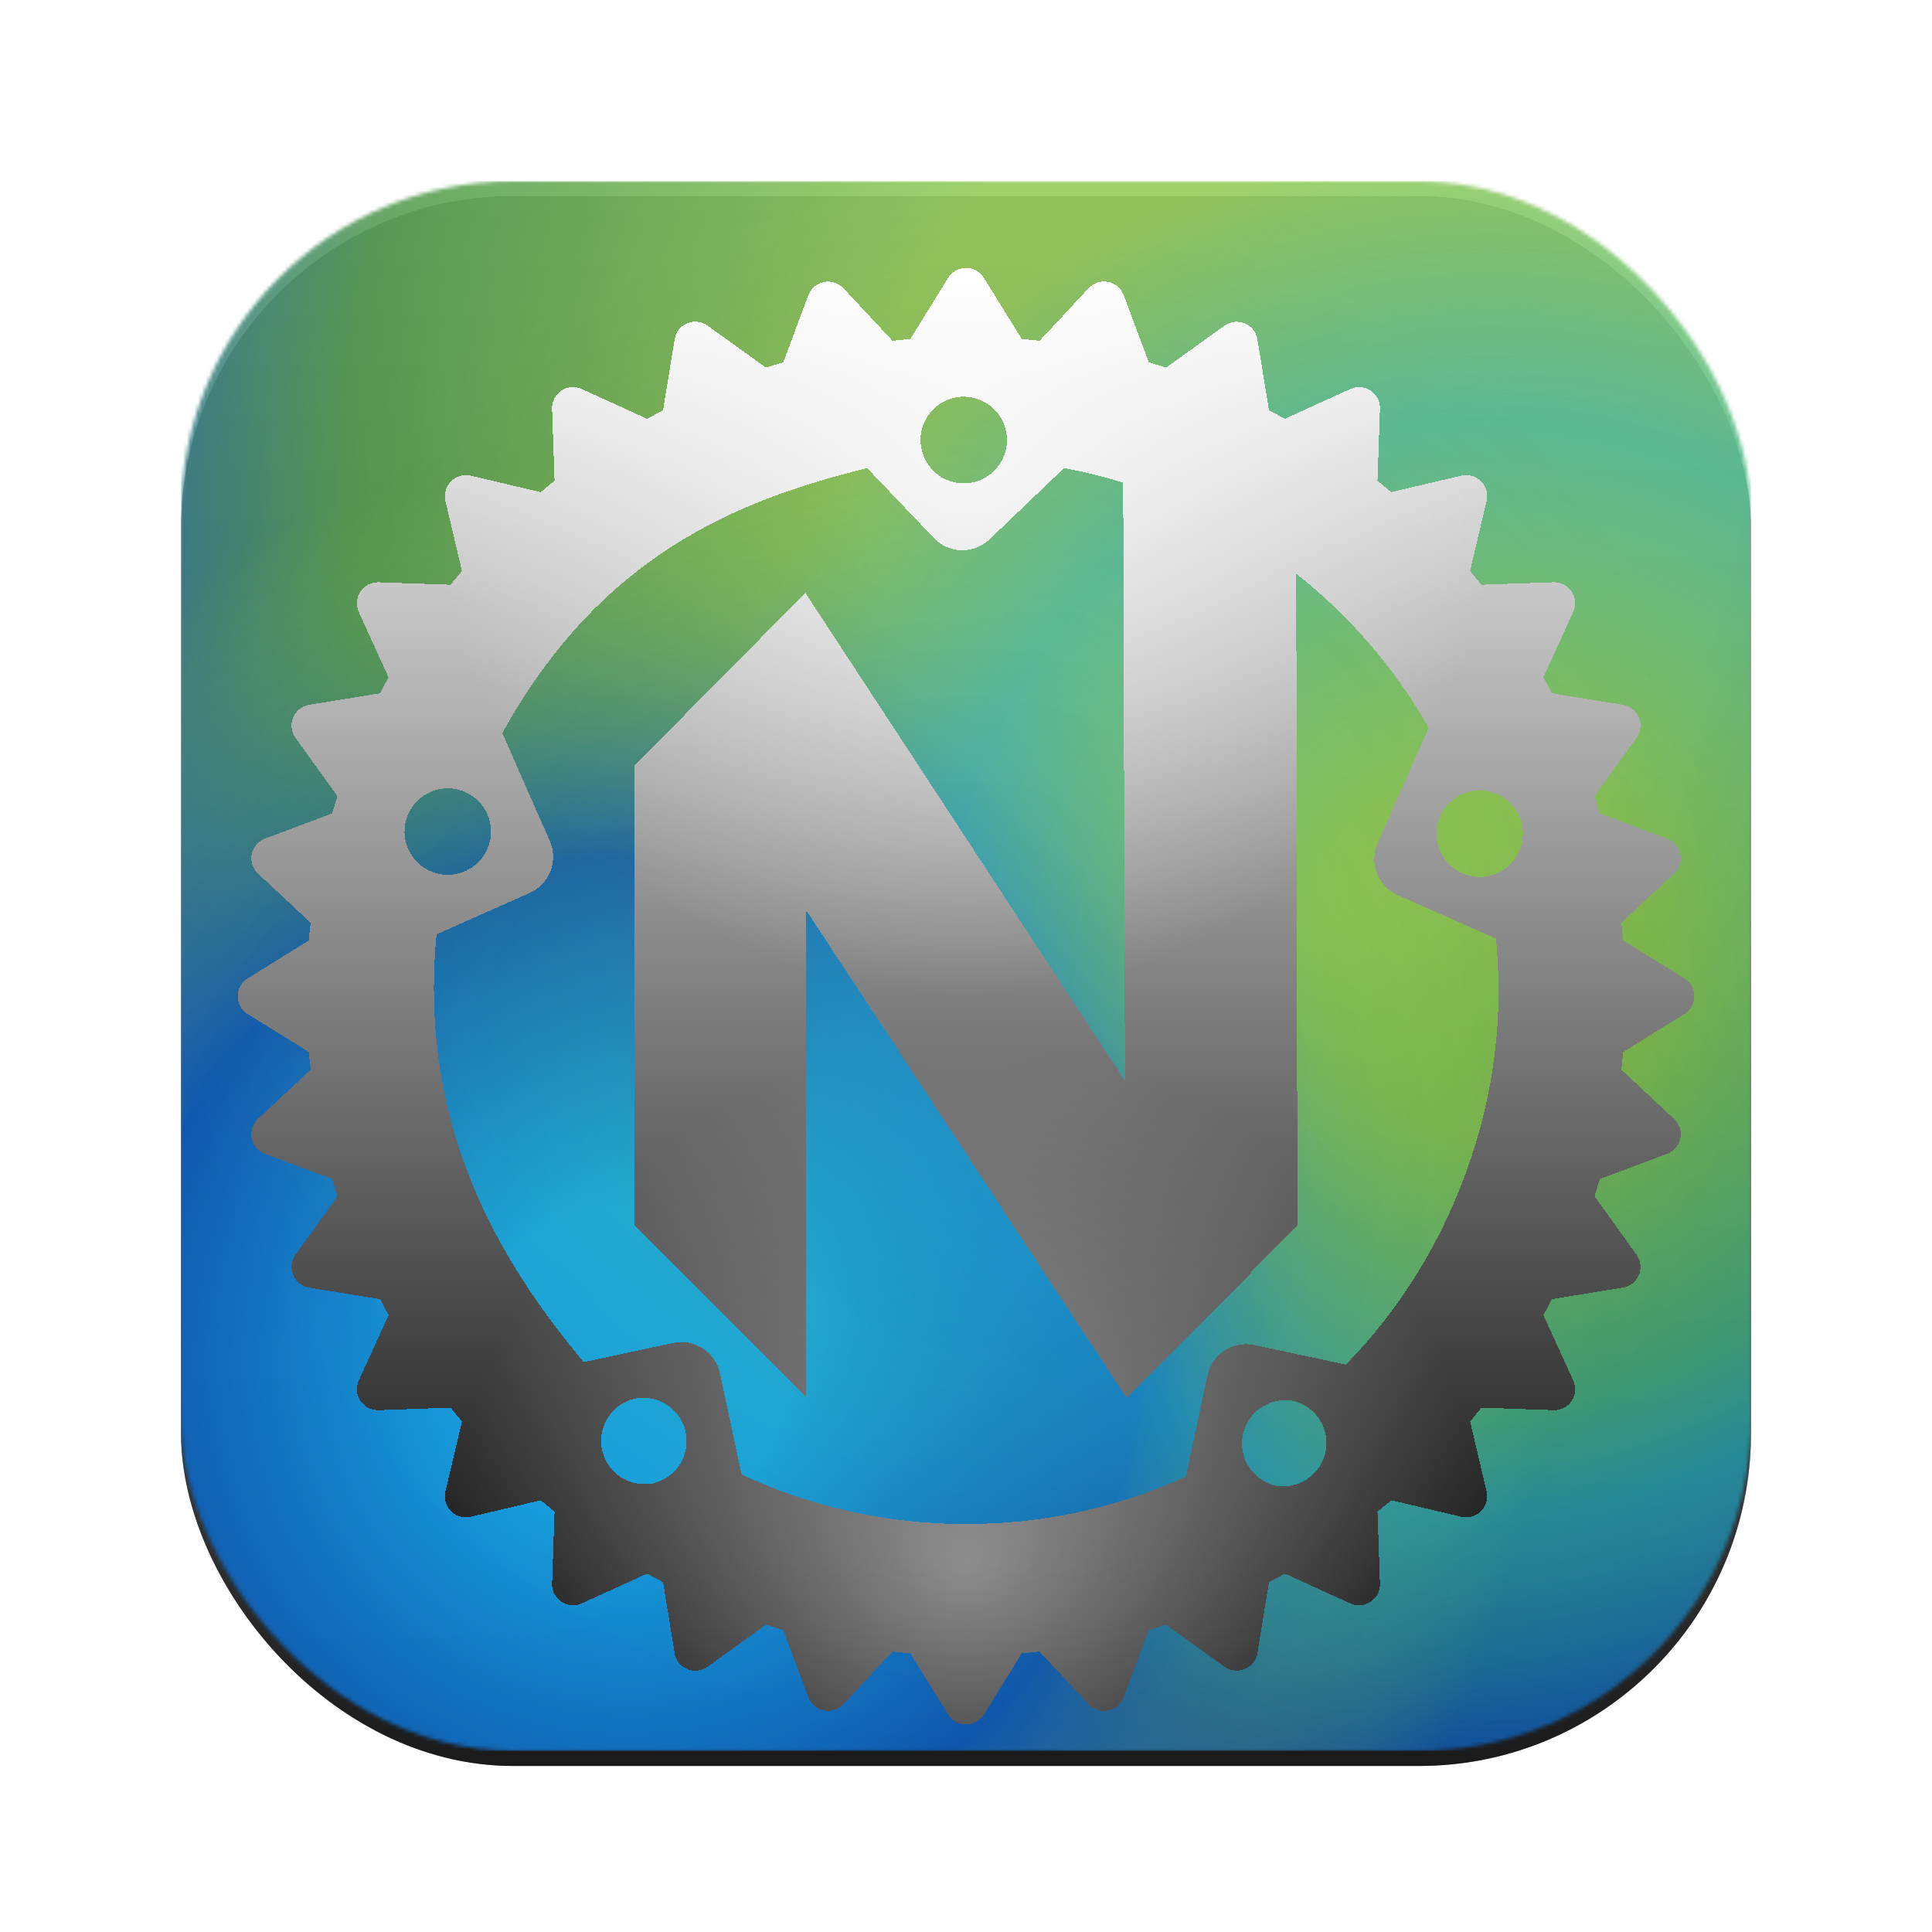 <svg width="512" height="512" viewBox="0 0 512 512" fill="none" xmlns="http://www.w3.org/2000/svg">
<g filter="url(#filter0_d_15_2)">
<rect x="48" y="48" width="416" height="416" rx="88" fill="#424242"/>
<rect x="48" y="48" width="416" height="416" rx="88" fill="url(#paint0_linear_15_2)" fill-opacity="0.6" style="mix-blend-mode:soft-light"/>
<rect x="48" y="48" width="416" height="416" rx="88" fill="url(#paint1_radial_15_2)" style="mix-blend-mode:soft-light"/>
</g>
<mask id="mask0_15_2" style="mask-type:alpha" maskUnits="userSpaceOnUse" x="48" y="48" width="416" height="416">
<rect x="48" y="48" width="416" height="416" rx="88" fill="#424242"/>
</mask>
<g mask="url(#mask0_15_2)">
<rect x="48" y="48" width="416" height="416" fill="url(#paint2_radial_15_2)"/>
<rect x="48" y="48" width="416" height="416" fill="url(#paint3_radial_15_2)" fill-opacity="0.8"/>
<rect x="48" y="48" width="416" height="416" fill="url(#paint4_radial_15_2)" fill-opacity="0.8"/>
<rect x="48" y="48" width="416" height="416" fill="url(#paint5_radial_15_2)" fill-opacity="0.8"/>
<g filter="url(#filter1_ddi_15_2)">
<path fill-rule="evenodd" clip-rule="evenodd" d="M446.357 251.271L430.157 241.235C430.021 239.661 429.868 238.089 429.699 236.519L443.619 223.527C444.321 222.884 444.845 222.07 445.141 221.165C445.438 220.259 445.496 219.293 445.31 218.359C445.125 217.424 444.702 216.553 444.083 215.83C443.463 215.106 442.668 214.554 441.773 214.227L423.969 207.569C423.525 206.032 423.063 204.5 422.582 202.973L433.679 187.545C434.237 186.775 434.589 185.875 434.7 184.931C434.812 183.987 434.68 183.03 434.317 182.151C433.955 181.272 433.373 180.5 432.628 179.91C431.883 179.319 430.999 178.929 430.061 178.776L411.28 175.724C410.556 174.301 409.796 172.902 409.024 171.502L416.913 154.193C417.316 153.329 417.489 152.375 417.417 151.424C417.344 150.474 417.027 149.558 416.498 148.765C415.968 147.972 415.243 147.329 414.392 146.898C413.541 146.467 412.594 146.262 411.641 146.304L392.595 146.968C391.609 145.738 390.603 144.523 389.579 143.325L393.958 124.761C394.18 123.835 394.162 122.868 393.903 121.952C393.645 121.036 393.156 120.202 392.483 119.529C391.81 118.856 390.976 118.367 390.06 118.108C389.144 117.85 388.177 117.832 387.251 118.054L368.699 122.421C367.493 121.407 366.287 120.406 365.044 119.405L365.708 100.371C365.749 99.418 365.545 98.471 365.114 97.62C364.683 96.769 364.04 96.044 363.247 95.514C362.454 94.985 361.538 94.668 360.587 94.595C359.637 94.523 358.683 94.696 357.819 95.099L340.509 102.988C339.111 102.216 337.704 101.46 336.287 100.72L333.236 81.951C333.084 81.014 332.695 80.131 332.105 79.386C331.516 78.641 330.746 78.059 329.869 77.695C328.992 77.331 328.036 77.198 327.092 77.307C326.149 77.417 325.249 77.766 324.478 78.321L309.038 89.418C307.517 88.934 305.989 88.472 304.455 88.031L297.796 70.227C297.468 69.334 296.916 68.54 296.193 67.921C295.469 67.302 294.6 66.879 293.666 66.693C292.733 66.507 291.768 66.563 290.863 66.856C289.957 67.15 289.143 67.671 288.496 68.369L275.505 82.313L275.504 82.313C273.936 82.144 272.368 81.975 270.789 81.855L260.753 65.643C260.253 64.835 259.556 64.168 258.726 63.705C257.896 63.243 256.962 63 256.012 63C255.062 63 254.128 63.243 253.298 63.705C252.469 64.168 251.771 64.835 251.272 65.643L241.236 81.855C239.668 81.975 238.087 82.144 236.519 82.313L223.528 68.381C222.878 67.692 222.063 67.179 221.161 66.891C220.258 66.602 219.297 66.548 218.368 66.732C217.438 66.917 216.571 67.334 215.847 67.945C215.123 68.556 214.566 69.341 214.228 70.227L207.569 88.031C206.025 88.477 204.493 88.948 202.986 89.43L187.546 78.321C186.778 77.756 185.877 77.399 184.931 77.283C183.984 77.168 183.024 77.299 182.143 77.662C181.261 78.026 180.489 78.61 179.899 79.36C179.309 80.109 178.923 80.997 178.776 81.939L175.713 100.72C174.301 101.456 172.902 102.216 171.491 102.988L154.193 95.099C153.33 94.697 152.378 94.523 151.428 94.596C150.478 94.668 149.563 94.983 148.77 95.511C147.978 96.04 147.335 96.763 146.903 97.612C146.471 98.461 146.265 99.407 146.304 100.359L146.968 119.417C145.737 120.406 144.519 121.407 143.313 122.433L124.761 118.054C123.836 117.84 122.872 117.864 121.959 118.125C121.046 118.386 120.215 118.874 119.543 119.545C118.871 120.216 118.38 121.047 118.118 121.959C117.855 122.871 117.829 123.835 118.042 124.761L122.421 143.325C121.396 144.531 120.394 145.737 119.405 146.968L100.359 146.304C99.408 146.269 98.465 146.478 97.618 146.911C96.771 147.344 96.049 147.986 95.521 148.777C94.993 149.568 94.675 150.481 94.599 151.429C94.523 152.377 94.692 153.328 95.087 154.193L102.976 171.514C102.216 172.902 101.456 174.301 100.721 175.736L81.951 178.776C81.012 178.927 80.127 179.316 79.38 179.906C78.633 180.496 78.05 181.267 77.686 182.146C77.322 183.026 77.189 183.983 77.301 184.929C77.412 185.874 77.763 186.775 78.321 187.545L89.418 202.973C88.936 204.493 88.477 206.025 88.031 207.557L70.227 214.227C69.337 214.56 68.547 215.114 67.931 215.838C67.316 216.562 66.896 217.431 66.711 218.363C66.526 219.295 66.583 220.258 66.875 221.162C67.167 222.066 67.686 222.88 68.381 223.527L82.313 236.519C82.132 238.087 81.975 239.655 81.843 241.235L65.643 251.271C64.835 251.77 64.168 252.468 63.705 253.298C63.243 254.127 63 255.062 63 256.011C63 256.961 63.243 257.896 63.705 258.725C64.168 259.555 64.835 260.253 65.643 260.752L81.843 270.776C81.975 272.356 82.132 273.936 82.313 275.504L68.381 288.495C67.686 289.143 67.167 289.957 66.875 290.861C66.583 291.765 66.526 292.728 66.711 293.66C66.896 294.592 67.316 295.461 67.931 296.185C68.547 296.908 69.337 297.463 70.227 297.796L88.031 304.454C88.477 305.998 88.948 307.53 89.43 309.038L78.321 324.477C77.766 325.248 77.417 326.148 77.307 327.092C77.198 328.035 77.331 328.991 77.695 329.868C78.059 330.745 78.641 331.515 79.386 332.105C80.131 332.694 81.014 333.083 81.951 333.235L100.721 336.287C101.456 337.71 102.204 339.121 102.988 340.508L95.087 357.818C94.692 358.683 94.523 359.634 94.599 360.582C94.675 361.53 94.993 362.443 95.521 363.234C96.049 364.025 96.771 364.667 97.618 365.1C98.465 365.533 99.408 365.742 100.359 365.707L119.405 365.043C120.394 366.286 121.396 367.492 122.421 368.698L118.042 387.262C117.818 388.188 117.836 389.157 118.094 390.074C118.353 390.992 118.843 391.827 119.518 392.499C120.193 393.172 121.03 393.66 121.949 393.915C122.867 394.17 123.835 394.185 124.761 393.957L143.313 389.59C144.519 390.616 145.737 391.605 146.968 392.594L146.304 411.652C146.268 412.603 146.477 413.547 146.909 414.394C147.342 415.241 147.985 415.963 148.777 416.49C149.568 417.018 150.482 417.334 151.43 417.407C152.378 417.481 153.33 417.31 154.193 416.911L171.503 409.023C172.89 409.795 174.301 410.555 175.725 411.29L178.776 430.047C178.922 430.99 179.308 431.879 179.897 432.629C180.486 433.379 181.258 433.965 182.138 434.331C183.019 434.697 183.979 434.83 184.926 434.718C185.873 434.606 186.775 434.252 187.546 433.69L202.974 422.569C204.493 423.051 206.025 423.534 207.557 423.968L214.216 441.772C214.543 442.667 215.095 443.462 215.818 444.081C216.542 444.701 217.413 445.124 218.347 445.309C219.281 445.495 220.248 445.436 221.153 445.14C222.058 444.844 222.872 444.32 223.516 443.618L236.519 429.686C238.087 429.866 239.655 430.023 241.236 430.168L251.272 446.368C251.773 447.173 252.472 447.837 253.301 448.298C254.13 448.758 255.063 449 256.012 449C256.961 449 257.894 448.758 258.723 448.298C259.553 447.837 260.251 447.173 260.753 446.368L270.776 430.156C272.357 430.023 273.937 429.866 275.505 429.686L288.496 443.618C289.14 444.317 289.953 444.838 290.857 445.133C291.761 445.427 292.725 445.485 293.658 445.3C294.59 445.114 295.459 444.693 296.182 444.075C296.904 443.457 297.456 442.664 297.784 441.772L304.455 423.968C305.987 423.534 307.519 423.051 309.038 422.569L324.478 433.69C325.251 434.242 326.151 434.588 327.094 434.695C328.038 434.802 328.993 434.666 329.869 434.302C330.746 433.937 331.515 433.355 332.104 432.611C332.693 431.867 333.082 430.984 333.236 430.047L336.299 411.278C337.455 410.686 338.603 410.061 339.749 409.436L339.752 409.435C340.004 409.297 340.257 409.16 340.509 409.023L357.819 416.911C358.683 417.311 359.636 417.482 360.585 417.407C361.535 417.333 362.449 417.016 363.241 416.487C364.033 415.958 364.675 415.235 365.107 414.386C365.539 413.537 365.746 412.592 365.708 411.64L365.044 392.582C366.275 391.617 367.493 390.616 368.699 389.59L387.251 393.957C388.176 394.182 389.143 394.166 390.059 393.909C390.976 393.653 391.811 393.165 392.484 392.493C393.158 391.82 393.647 390.986 393.905 390.07C394.163 389.154 394.181 388.187 393.958 387.262L389.591 368.698C390.605 367.492 391.606 366.286 392.595 365.043L411.653 365.707C412.605 365.746 413.551 365.54 414.4 365.108C415.249 364.676 415.972 364.033 416.501 363.241C417.029 362.448 417.344 361.533 417.417 360.583C417.489 359.633 417.315 358.681 416.913 357.818L409.024 340.508C409.796 339.121 410.544 337.71 411.28 336.287L430.049 333.235C430.99 333.089 431.877 332.704 432.626 332.115C433.375 331.527 433.96 330.756 434.325 329.877C434.69 328.997 434.822 328.038 434.709 327.092C434.596 326.147 434.241 325.246 433.679 324.477L422.582 309.038C423.062 307.515 423.524 305.987 423.969 304.454L441.773 297.796C442.668 297.468 443.463 296.917 444.083 296.193C444.702 295.469 445.125 294.599 445.31 293.664C445.496 292.73 445.438 291.764 445.141 290.858C444.845 289.953 444.321 289.139 443.619 288.495L429.687 275.504C429.856 273.936 430.012 272.356 430.157 270.776L446.357 260.752C447.165 260.253 447.832 259.555 448.295 258.725C448.757 257.896 449 256.961 449 256.011C449 255.062 448.757 254.127 448.295 253.298C447.832 252.468 447.165 251.77 446.357 251.271ZM337.904 385.694C334.997 384.987 332.481 383.174 330.89 380.641C329.3 378.107 328.761 375.053 329.388 372.128C330.015 369.203 331.759 366.639 334.248 364.98C336.737 363.321 339.776 362.699 342.717 363.246C345.635 363.943 348.164 365.755 349.763 368.293C351.363 370.831 351.905 373.895 351.275 376.828C350.644 379.761 348.891 382.331 346.39 383.988C343.889 385.645 340.839 386.257 337.892 385.694H337.904ZM332.391 348.457C331.05 348.171 329.665 348.151 328.315 348.399C326.966 348.648 325.679 349.16 324.527 349.906C323.376 350.652 322.382 351.617 321.604 352.747C320.826 353.877 320.278 355.149 319.991 356.491L314.237 383.342C295.945 391.638 276.086 395.916 256 395.887C234.77 395.887 214.626 391.182 196.544 382.775L190.791 355.936C190.505 354.593 189.958 353.32 189.181 352.188C188.403 351.057 187.41 350.09 186.258 349.343C185.107 348.596 183.819 348.083 182.469 347.834C181.119 347.585 179.733 347.604 178.39 347.891L154.688 352.981C133.123 327.092 110.764 291.383 115.678 239.607H115.69L140.382 228.63C142.916 227.501 144.898 225.412 145.893 222.822C146.888 220.233 146.815 217.354 145.689 214.818L140.611 203.323L133.123 186.259C158.857 139.798 194.24 124.761 229.825 116.064L247.472 134.579C251.465 138.753 258.087 138.922 262.248 134.917L282.007 116.028C287.302 117.022 292.525 118.316 297.649 119.9L298.134 278.421L213.554 149.312V149.013L168.18 194.846V316.819L213.554 362.123V233.083L298.512 362.415L331.525 329.392L331.412 329.219L343.82 316.813L343.517 144.028C357.706 155.24 369.628 169.088 378.614 184.831L365.092 215.373C363.97 217.909 363.899 220.787 364.893 223.375C365.888 225.964 367.868 228.053 370.4 229.185L396.443 240.74C396.889 245.36 397.118 250.029 397.118 254.769H397.13C397.13 291.071 382.07 327.832 356.649 353.644L332.403 348.445L332.391 348.457ZM172.89 385.127C169.949 385.674 166.911 385.052 164.421 383.393C161.932 381.734 160.188 379.17 159.561 376.245C158.934 373.32 159.473 370.266 161.064 367.732C162.654 365.199 165.17 363.386 168.077 362.679C169.552 362.364 171.074 362.342 172.557 362.615C174.04 362.888 175.455 363.451 176.721 364.271C177.987 365.091 179.079 366.152 179.934 367.394C180.79 368.636 181.392 370.034 181.708 371.509C182.023 372.983 182.044 374.506 181.771 375.989C181.498 377.472 180.936 378.887 180.116 380.153C179.296 381.418 178.235 382.51 176.993 383.366C175.751 384.221 174.353 384.824 172.878 385.139L172.89 385.127ZM129.14 207.726C129.75 209.102 130.084 210.584 130.122 212.089C130.159 213.593 129.9 215.091 129.359 216.495C128.818 217.9 128.006 219.184 126.969 220.275C125.931 221.366 124.689 222.241 123.313 222.852C121.938 223.463 120.455 223.796 118.95 223.834C117.446 223.872 115.948 223.613 114.544 223.072C113.139 222.531 111.855 221.718 110.764 220.681C109.673 219.644 108.798 218.402 108.187 217.026C106.954 214.247 106.875 211.093 107.967 208.256C109.06 205.419 111.235 203.133 114.013 201.9C116.792 200.666 119.946 200.587 122.783 201.68C125.62 202.773 127.906 204.947 129.14 207.726ZM247.484 100.31C248.573 99.269 249.856 98.453 251.26 97.909C252.664 97.364 254.162 97.102 255.667 97.137C257.173 97.171 258.657 97.503 260.035 98.111C261.412 98.72 262.656 99.594 263.696 100.684C264.737 101.776 265.552 103.061 266.096 104.468C266.64 105.875 266.901 107.374 266.866 108.882C266.83 110.39 266.497 111.876 265.887 113.255C265.277 114.634 264.401 115.879 263.31 116.92C262.221 117.96 260.939 118.775 259.535 119.318C258.132 119.861 256.635 120.123 255.13 120.087C253.625 120.051 252.142 119.719 250.766 119.109C249.39 118.5 248.148 117.625 247.11 116.534C245.013 114.331 243.875 111.386 243.945 108.345C244.015 105.304 245.288 102.415 247.484 100.31ZM381.654 208.281C382.889 205.502 385.177 203.328 388.015 202.237C390.853 201.145 394.008 201.226 396.787 202.461C399.565 203.695 401.739 205.983 402.831 208.821C403.922 211.659 403.841 214.814 402.607 217.593C401.995 218.969 401.119 220.21 400.027 221.247C398.936 222.284 397.651 223.096 396.246 223.637C394.841 224.177 393.343 224.436 391.838 224.397C390.333 224.359 388.85 224.024 387.474 223.413C386.099 222.801 384.857 221.925 383.82 220.834C382.783 219.742 381.971 218.457 381.43 217.052C380.89 215.647 380.631 214.149 380.67 212.644C380.708 211.139 381.043 209.656 381.654 208.281Z" fill="white" fill-opacity="0.76" shape-rendering="crispEdges"/>
<path fill-rule="evenodd" clip-rule="evenodd" d="M446.357 251.271L430.157 241.235C430.021 239.661 429.868 238.089 429.699 236.519L443.619 223.527C444.321 222.884 444.845 222.07 445.141 221.165C445.438 220.259 445.496 219.293 445.31 218.359C445.125 217.424 444.702 216.553 444.083 215.83C443.463 215.106 442.668 214.554 441.773 214.227L423.969 207.569C423.525 206.032 423.063 204.5 422.582 202.973L433.679 187.545C434.237 186.775 434.589 185.875 434.7 184.931C434.812 183.987 434.68 183.03 434.317 182.151C433.955 181.272 433.373 180.5 432.628 179.91C431.883 179.319 430.999 178.929 430.061 178.776L411.28 175.724C410.556 174.301 409.796 172.902 409.024 171.502L416.913 154.193C417.316 153.329 417.489 152.375 417.417 151.424C417.344 150.474 417.027 149.558 416.498 148.765C415.968 147.972 415.243 147.329 414.392 146.898C413.541 146.467 412.594 146.262 411.641 146.304L392.595 146.968C391.609 145.738 390.603 144.523 389.579 143.325L393.958 124.761C394.18 123.835 394.162 122.868 393.903 121.952C393.645 121.036 393.156 120.202 392.483 119.529C391.81 118.856 390.976 118.367 390.06 118.108C389.144 117.85 388.177 117.832 387.251 118.054L368.699 122.421C367.493 121.407 366.287 120.406 365.044 119.405L365.708 100.371C365.749 99.418 365.545 98.471 365.114 97.62C364.683 96.769 364.04 96.044 363.247 95.514C362.454 94.985 361.538 94.668 360.587 94.595C359.637 94.523 358.683 94.696 357.819 95.099L340.509 102.988C339.111 102.216 337.704 101.46 336.287 100.72L333.236 81.951C333.084 81.014 332.695 80.131 332.105 79.386C331.516 78.641 330.746 78.059 329.869 77.695C328.992 77.331 328.036 77.198 327.092 77.307C326.149 77.417 325.249 77.766 324.478 78.321L309.038 89.418C307.517 88.934 305.989 88.472 304.455 88.031L297.796 70.227C297.468 69.334 296.916 68.54 296.193 67.921C295.469 67.302 294.6 66.879 293.666 66.693C292.733 66.507 291.768 66.563 290.863 66.856C289.957 67.15 289.143 67.671 288.496 68.369L275.505 82.313L275.504 82.313C273.936 82.144 272.368 81.975 270.789 81.855L260.753 65.643C260.253 64.835 259.556 64.168 258.726 63.705C257.896 63.243 256.962 63 256.012 63C255.062 63 254.128 63.243 253.298 63.705C252.469 64.168 251.771 64.835 251.272 65.643L241.236 81.855C239.668 81.975 238.087 82.144 236.519 82.313L223.528 68.381C222.878 67.692 222.063 67.179 221.161 66.891C220.258 66.602 219.297 66.548 218.368 66.732C217.438 66.917 216.571 67.334 215.847 67.945C215.123 68.556 214.566 69.341 214.228 70.227L207.569 88.031C206.025 88.477 204.493 88.948 202.986 89.43L187.546 78.321C186.778 77.756 185.877 77.399 184.931 77.283C183.984 77.168 183.024 77.299 182.143 77.662C181.261 78.026 180.489 78.61 179.899 79.36C179.309 80.109 178.923 80.997 178.776 81.939L175.713 100.72C174.301 101.456 172.902 102.216 171.491 102.988L154.193 95.099C153.33 94.697 152.378 94.523 151.428 94.596C150.478 94.668 149.563 94.983 148.77 95.511C147.978 96.04 147.335 96.763 146.903 97.612C146.471 98.461 146.265 99.407 146.304 100.359L146.968 119.417C145.737 120.406 144.519 121.407 143.313 122.433L124.761 118.054C123.836 117.84 122.872 117.864 121.959 118.125C121.046 118.386 120.215 118.874 119.543 119.545C118.871 120.216 118.38 121.047 118.118 121.959C117.855 122.871 117.829 123.835 118.042 124.761L122.421 143.325C121.396 144.531 120.394 145.737 119.405 146.968L100.359 146.304C99.408 146.269 98.465 146.478 97.618 146.911C96.771 147.344 96.049 147.986 95.521 148.777C94.993 149.568 94.675 150.481 94.599 151.429C94.523 152.377 94.692 153.328 95.087 154.193L102.976 171.514C102.216 172.902 101.456 174.301 100.721 175.736L81.951 178.776C81.012 178.927 80.127 179.316 79.38 179.906C78.633 180.496 78.05 181.267 77.686 182.146C77.322 183.026 77.189 183.983 77.301 184.929C77.412 185.874 77.763 186.775 78.321 187.545L89.418 202.973C88.936 204.493 88.477 206.025 88.031 207.557L70.227 214.227C69.337 214.56 68.547 215.114 67.931 215.838C67.316 216.562 66.896 217.431 66.711 218.363C66.526 219.295 66.583 220.258 66.875 221.162C67.167 222.066 67.686 222.88 68.381 223.527L82.313 236.519C82.132 238.087 81.975 239.655 81.843 241.235L65.643 251.271C64.835 251.77 64.168 252.468 63.705 253.298C63.243 254.127 63 255.062 63 256.011C63 256.961 63.243 257.896 63.705 258.725C64.168 259.555 64.835 260.253 65.643 260.752L81.843 270.776C81.975 272.356 82.132 273.936 82.313 275.504L68.381 288.495C67.686 289.143 67.167 289.957 66.875 290.861C66.583 291.765 66.526 292.728 66.711 293.66C66.896 294.592 67.316 295.461 67.931 296.185C68.547 296.908 69.337 297.463 70.227 297.796L88.031 304.454C88.477 305.998 88.948 307.53 89.43 309.038L78.321 324.477C77.766 325.248 77.417 326.148 77.307 327.092C77.198 328.035 77.331 328.991 77.695 329.868C78.059 330.745 78.641 331.515 79.386 332.105C80.131 332.694 81.014 333.083 81.951 333.235L100.721 336.287C101.456 337.71 102.204 339.121 102.988 340.508L95.087 357.818C94.692 358.683 94.523 359.634 94.599 360.582C94.675 361.53 94.993 362.443 95.521 363.234C96.049 364.025 96.771 364.667 97.618 365.1C98.465 365.533 99.408 365.742 100.359 365.707L119.405 365.043C120.394 366.286 121.396 367.492 122.421 368.698L118.042 387.262C117.818 388.188 117.836 389.157 118.094 390.074C118.353 390.992 118.843 391.827 119.518 392.499C120.193 393.172 121.03 393.66 121.949 393.915C122.867 394.17 123.835 394.185 124.761 393.957L143.313 389.59C144.519 390.616 145.737 391.605 146.968 392.594L146.304 411.652C146.268 412.603 146.477 413.547 146.909 414.394C147.342 415.241 147.985 415.963 148.777 416.49C149.568 417.018 150.482 417.334 151.43 417.407C152.378 417.481 153.33 417.31 154.193 416.911L171.503 409.023C172.89 409.795 174.301 410.555 175.725 411.29L178.776 430.047C178.922 430.99 179.308 431.879 179.897 432.629C180.486 433.379 181.258 433.965 182.138 434.331C183.019 434.697 183.979 434.83 184.926 434.718C185.873 434.606 186.775 434.252 187.546 433.69L202.974 422.569C204.493 423.051 206.025 423.534 207.557 423.968L214.216 441.772C214.543 442.667 215.095 443.462 215.818 444.081C216.542 444.701 217.413 445.124 218.347 445.309C219.281 445.495 220.248 445.436 221.153 445.14C222.058 444.844 222.872 444.32 223.516 443.618L236.519 429.686C238.087 429.866 239.655 430.023 241.236 430.168L251.272 446.368C251.773 447.173 252.472 447.837 253.301 448.298C254.13 448.758 255.063 449 256.012 449C256.961 449 257.894 448.758 258.723 448.298C259.553 447.837 260.251 447.173 260.753 446.368L270.776 430.156C272.357 430.023 273.937 429.866 275.505 429.686L288.496 443.618C289.14 444.317 289.953 444.838 290.857 445.133C291.761 445.427 292.725 445.485 293.658 445.3C294.59 445.114 295.459 444.693 296.182 444.075C296.904 443.457 297.456 442.664 297.784 441.772L304.455 423.968C305.987 423.534 307.519 423.051 309.038 422.569L324.478 433.69C325.251 434.242 326.151 434.588 327.094 434.695C328.038 434.802 328.993 434.666 329.869 434.302C330.746 433.937 331.515 433.355 332.104 432.611C332.693 431.867 333.082 430.984 333.236 430.047L336.299 411.278C337.455 410.686 338.603 410.061 339.749 409.436L339.752 409.435C340.004 409.297 340.257 409.16 340.509 409.023L357.819 416.911C358.683 417.311 359.636 417.482 360.585 417.407C361.535 417.333 362.449 417.016 363.241 416.487C364.033 415.958 364.675 415.235 365.107 414.386C365.539 413.537 365.746 412.592 365.708 411.64L365.044 392.582C366.275 391.617 367.493 390.616 368.699 389.59L387.251 393.957C388.176 394.182 389.143 394.166 390.059 393.909C390.976 393.653 391.811 393.165 392.484 392.493C393.158 391.82 393.647 390.986 393.905 390.07C394.163 389.154 394.181 388.187 393.958 387.262L389.591 368.698C390.605 367.492 391.606 366.286 392.595 365.043L411.653 365.707C412.605 365.746 413.551 365.54 414.4 365.108C415.249 364.676 415.972 364.033 416.501 363.241C417.029 362.448 417.344 361.533 417.417 360.583C417.489 359.633 417.315 358.681 416.913 357.818L409.024 340.508C409.796 339.121 410.544 337.71 411.28 336.287L430.049 333.235C430.99 333.089 431.877 332.704 432.626 332.115C433.375 331.527 433.96 330.756 434.325 329.877C434.69 328.997 434.822 328.038 434.709 327.092C434.596 326.147 434.241 325.246 433.679 324.477L422.582 309.038C423.062 307.515 423.524 305.987 423.969 304.454L441.773 297.796C442.668 297.468 443.463 296.917 444.083 296.193C444.702 295.469 445.125 294.599 445.31 293.664C445.496 292.73 445.438 291.764 445.141 290.858C444.845 289.953 444.321 289.139 443.619 288.495L429.687 275.504C429.856 273.936 430.012 272.356 430.157 270.776L446.357 260.752C447.165 260.253 447.832 259.555 448.295 258.725C448.757 257.896 449 256.961 449 256.011C449 255.062 448.757 254.127 448.295 253.298C447.832 252.468 447.165 251.77 446.357 251.271ZM337.904 385.694C334.997 384.987 332.481 383.174 330.89 380.641C329.3 378.107 328.761 375.053 329.388 372.128C330.015 369.203 331.759 366.639 334.248 364.98C336.737 363.321 339.776 362.699 342.717 363.246C345.635 363.943 348.164 365.755 349.763 368.293C351.363 370.831 351.905 373.895 351.275 376.828C350.644 379.761 348.891 382.331 346.39 383.988C343.889 385.645 340.839 386.257 337.892 385.694H337.904ZM332.391 348.457C331.05 348.171 329.665 348.151 328.315 348.399C326.966 348.648 325.679 349.16 324.527 349.906C323.376 350.652 322.382 351.617 321.604 352.747C320.826 353.877 320.278 355.149 319.991 356.491L314.237 383.342C295.945 391.638 276.086 395.916 256 395.887C234.77 395.887 214.626 391.182 196.544 382.775L190.791 355.936C190.505 354.593 189.958 353.32 189.181 352.188C188.403 351.057 187.41 350.09 186.258 349.343C185.107 348.596 183.819 348.083 182.469 347.834C181.119 347.585 179.733 347.604 178.39 347.891L154.688 352.981C133.123 327.092 110.764 291.383 115.678 239.607H115.69L140.382 228.63C142.916 227.501 144.898 225.412 145.893 222.822C146.888 220.233 146.815 217.354 145.689 214.818L140.611 203.323L133.123 186.259C158.857 139.798 194.24 124.761 229.825 116.064L247.472 134.579C251.465 138.753 258.087 138.922 262.248 134.917L282.007 116.028C287.302 117.022 292.525 118.316 297.649 119.9L298.134 278.421L213.554 149.312V149.013L168.18 194.846V316.819L213.554 362.123V233.083L298.512 362.415L331.525 329.392L331.412 329.219L343.82 316.813L343.517 144.028C357.706 155.24 369.628 169.088 378.614 184.831L365.092 215.373C363.97 217.909 363.899 220.787 364.893 223.375C365.888 225.964 367.868 228.053 370.4 229.185L396.443 240.74C396.889 245.36 397.118 250.029 397.118 254.769H397.13C397.13 291.071 382.07 327.832 356.649 353.644L332.403 348.445L332.391 348.457ZM172.89 385.127C169.949 385.674 166.911 385.052 164.421 383.393C161.932 381.734 160.188 379.17 159.561 376.245C158.934 373.32 159.473 370.266 161.064 367.732C162.654 365.199 165.17 363.386 168.077 362.679C169.552 362.364 171.074 362.342 172.557 362.615C174.04 362.888 175.455 363.451 176.721 364.271C177.987 365.091 179.079 366.152 179.934 367.394C180.79 368.636 181.392 370.034 181.708 371.509C182.023 372.983 182.044 374.506 181.771 375.989C181.498 377.472 180.936 378.887 180.116 380.153C179.296 381.418 178.235 382.51 176.993 383.366C175.751 384.221 174.353 384.824 172.878 385.139L172.89 385.127ZM129.14 207.726C129.75 209.102 130.084 210.584 130.122 212.089C130.159 213.593 129.9 215.091 129.359 216.495C128.818 217.9 128.006 219.184 126.969 220.275C125.931 221.366 124.689 222.241 123.313 222.852C121.938 223.463 120.455 223.796 118.95 223.834C117.446 223.872 115.948 223.613 114.544 223.072C113.139 222.531 111.855 221.718 110.764 220.681C109.673 219.644 108.798 218.402 108.187 217.026C106.954 214.247 106.875 211.093 107.967 208.256C109.06 205.419 111.235 203.133 114.013 201.9C116.792 200.666 119.946 200.587 122.783 201.68C125.62 202.773 127.906 204.947 129.14 207.726ZM247.484 100.31C248.573 99.269 249.856 98.453 251.26 97.909C252.664 97.364 254.162 97.102 255.667 97.137C257.173 97.171 258.657 97.503 260.035 98.111C261.412 98.72 262.656 99.594 263.696 100.684C264.737 101.776 265.552 103.061 266.096 104.468C266.64 105.875 266.901 107.374 266.866 108.882C266.83 110.39 266.497 111.876 265.887 113.255C265.277 114.634 264.401 115.879 263.31 116.92C262.221 117.96 260.939 118.775 259.535 119.318C258.132 119.861 256.635 120.123 255.13 120.087C253.625 120.051 252.142 119.719 250.766 119.109C249.39 118.5 248.148 117.625 247.11 116.534C245.013 114.331 243.875 111.386 243.945 108.345C244.015 105.304 245.288 102.415 247.484 100.31ZM381.654 208.281C382.889 205.502 385.177 203.328 388.015 202.237C390.853 201.145 394.008 201.226 396.787 202.461C399.565 203.695 401.739 205.983 402.831 208.821C403.922 211.659 403.841 214.814 402.607 217.593C401.995 218.969 401.119 220.21 400.027 221.247C398.936 222.284 397.651 223.096 396.246 223.637C394.841 224.177 393.343 224.436 391.838 224.397C390.333 224.359 388.85 224.024 387.474 223.413C386.099 222.801 384.857 221.925 383.82 220.834C382.783 219.742 381.971 218.457 381.43 217.052C380.89 215.647 380.631 214.149 380.67 212.644C380.708 211.139 381.043 209.656 381.654 208.281Z" fill="url(#paint6_linear_15_2)" style="mix-blend-mode:soft-light" shape-rendering="crispEdges"/>
<path fill-rule="evenodd" clip-rule="evenodd" d="M446.357 251.271L430.157 241.235C430.021 239.661 429.868 238.089 429.699 236.519L443.619 223.527C444.321 222.884 444.845 222.07 445.141 221.165C445.438 220.259 445.496 219.293 445.31 218.359C445.125 217.424 444.702 216.553 444.083 215.83C443.463 215.106 442.668 214.554 441.773 214.227L423.969 207.569C423.525 206.032 423.063 204.5 422.582 202.973L433.679 187.545C434.237 186.775 434.589 185.875 434.7 184.931C434.812 183.987 434.68 183.03 434.317 182.151C433.955 181.272 433.373 180.5 432.628 179.91C431.883 179.319 430.999 178.929 430.061 178.776L411.28 175.724C410.556 174.301 409.796 172.902 409.024 171.502L416.913 154.193C417.316 153.329 417.489 152.375 417.417 151.424C417.344 150.474 417.027 149.558 416.498 148.765C415.968 147.972 415.243 147.329 414.392 146.898C413.541 146.467 412.594 146.262 411.641 146.304L392.595 146.968C391.609 145.738 390.603 144.523 389.579 143.325L393.958 124.761C394.18 123.835 394.162 122.868 393.903 121.952C393.645 121.036 393.156 120.202 392.483 119.529C391.81 118.856 390.976 118.367 390.06 118.108C389.144 117.85 388.177 117.832 387.251 118.054L368.699 122.421C367.493 121.407 366.287 120.406 365.044 119.405L365.708 100.371C365.749 99.418 365.545 98.471 365.114 97.62C364.683 96.769 364.04 96.044 363.247 95.514C362.454 94.985 361.538 94.668 360.587 94.595C359.637 94.523 358.683 94.696 357.819 95.099L340.509 102.988C339.111 102.216 337.704 101.46 336.287 100.72L333.236 81.951C333.084 81.014 332.695 80.131 332.105 79.386C331.516 78.641 330.746 78.059 329.869 77.695C328.992 77.331 328.036 77.198 327.092 77.307C326.149 77.417 325.249 77.766 324.478 78.321L309.038 89.418C307.517 88.934 305.989 88.472 304.455 88.031L297.796 70.227C297.468 69.334 296.916 68.54 296.193 67.921C295.469 67.302 294.6 66.879 293.666 66.693C292.733 66.507 291.768 66.563 290.863 66.856C289.957 67.15 289.143 67.671 288.496 68.369L275.505 82.313L275.504 82.313C273.936 82.144 272.368 81.975 270.789 81.855L260.753 65.643C260.253 64.835 259.556 64.168 258.726 63.705C257.896 63.243 256.962 63 256.012 63C255.062 63 254.128 63.243 253.298 63.705C252.469 64.168 251.771 64.835 251.272 65.643L241.236 81.855C239.668 81.975 238.087 82.144 236.519 82.313L223.528 68.381C222.878 67.692 222.063 67.179 221.161 66.891C220.258 66.602 219.297 66.548 218.368 66.732C217.438 66.917 216.571 67.334 215.847 67.945C215.123 68.556 214.566 69.341 214.228 70.227L207.569 88.031C206.025 88.477 204.493 88.948 202.986 89.43L187.546 78.321C186.778 77.756 185.877 77.399 184.931 77.283C183.984 77.168 183.024 77.299 182.143 77.662C181.261 78.026 180.489 78.61 179.899 79.36C179.309 80.109 178.923 80.997 178.776 81.939L175.713 100.72C174.301 101.456 172.902 102.216 171.491 102.988L154.193 95.099C153.33 94.697 152.378 94.523 151.428 94.596C150.478 94.668 149.563 94.983 148.77 95.511C147.978 96.04 147.335 96.763 146.903 97.612C146.471 98.461 146.265 99.407 146.304 100.359L146.968 119.417C145.737 120.406 144.519 121.407 143.313 122.433L124.761 118.054C123.836 117.84 122.872 117.864 121.959 118.125C121.046 118.386 120.215 118.874 119.543 119.545C118.871 120.216 118.38 121.047 118.118 121.959C117.855 122.871 117.829 123.835 118.042 124.761L122.421 143.325C121.396 144.531 120.394 145.737 119.405 146.968L100.359 146.304C99.408 146.269 98.465 146.478 97.618 146.911C96.771 147.344 96.049 147.986 95.521 148.777C94.993 149.568 94.675 150.481 94.599 151.429C94.523 152.377 94.692 153.328 95.087 154.193L102.976 171.514C102.216 172.902 101.456 174.301 100.721 175.736L81.951 178.776C81.012 178.927 80.127 179.316 79.38 179.906C78.633 180.496 78.05 181.267 77.686 182.146C77.322 183.026 77.189 183.983 77.301 184.929C77.412 185.874 77.763 186.775 78.321 187.545L89.418 202.973C88.936 204.493 88.477 206.025 88.031 207.557L70.227 214.227C69.337 214.56 68.547 215.114 67.931 215.838C67.316 216.562 66.896 217.431 66.711 218.363C66.526 219.295 66.583 220.258 66.875 221.162C67.167 222.066 67.686 222.88 68.381 223.527L82.313 236.519C82.132 238.087 81.975 239.655 81.843 241.235L65.643 251.271C64.835 251.77 64.168 252.468 63.705 253.298C63.243 254.127 63 255.062 63 256.011C63 256.961 63.243 257.896 63.705 258.725C64.168 259.555 64.835 260.253 65.643 260.752L81.843 270.776C81.975 272.356 82.132 273.936 82.313 275.504L68.381 288.495C67.686 289.143 67.167 289.957 66.875 290.861C66.583 291.765 66.526 292.728 66.711 293.66C66.896 294.592 67.316 295.461 67.931 296.185C68.547 296.908 69.337 297.463 70.227 297.796L88.031 304.454C88.477 305.998 88.948 307.53 89.43 309.038L78.321 324.477C77.766 325.248 77.417 326.148 77.307 327.092C77.198 328.035 77.331 328.991 77.695 329.868C78.059 330.745 78.641 331.515 79.386 332.105C80.131 332.694 81.014 333.083 81.951 333.235L100.721 336.287C101.456 337.71 102.204 339.121 102.988 340.508L95.087 357.818C94.692 358.683 94.523 359.634 94.599 360.582C94.675 361.53 94.993 362.443 95.521 363.234C96.049 364.025 96.771 364.667 97.618 365.1C98.465 365.533 99.408 365.742 100.359 365.707L119.405 365.043C120.394 366.286 121.396 367.492 122.421 368.698L118.042 387.262C117.818 388.188 117.836 389.157 118.094 390.074C118.353 390.992 118.843 391.827 119.518 392.499C120.193 393.172 121.03 393.66 121.949 393.915C122.867 394.17 123.835 394.185 124.761 393.957L143.313 389.59C144.519 390.616 145.737 391.605 146.968 392.594L146.304 411.652C146.268 412.603 146.477 413.547 146.909 414.394C147.342 415.241 147.985 415.963 148.777 416.49C149.568 417.018 150.482 417.334 151.43 417.407C152.378 417.481 153.33 417.31 154.193 416.911L171.503 409.023C172.89 409.795 174.301 410.555 175.725 411.29L178.776 430.047C178.922 430.99 179.308 431.879 179.897 432.629C180.486 433.379 181.258 433.965 182.138 434.331C183.019 434.697 183.979 434.83 184.926 434.718C185.873 434.606 186.775 434.252 187.546 433.69L202.974 422.569C204.493 423.051 206.025 423.534 207.557 423.968L214.216 441.772C214.543 442.667 215.095 443.462 215.818 444.081C216.542 444.701 217.413 445.124 218.347 445.309C219.281 445.495 220.248 445.436 221.153 445.14C222.058 444.844 222.872 444.32 223.516 443.618L236.519 429.686C238.087 429.866 239.655 430.023 241.236 430.168L251.272 446.368C251.773 447.173 252.472 447.837 253.301 448.298C254.13 448.758 255.063 449 256.012 449C256.961 449 257.894 448.758 258.723 448.298C259.553 447.837 260.251 447.173 260.753 446.368L270.776 430.156C272.357 430.023 273.937 429.866 275.505 429.686L288.496 443.618C289.14 444.317 289.953 444.838 290.857 445.133C291.761 445.427 292.725 445.485 293.658 445.3C294.59 445.114 295.459 444.693 296.182 444.075C296.904 443.457 297.456 442.664 297.784 441.772L304.455 423.968C305.987 423.534 307.519 423.051 309.038 422.569L324.478 433.69C325.251 434.242 326.151 434.588 327.094 434.695C328.038 434.802 328.993 434.666 329.869 434.302C330.746 433.937 331.515 433.355 332.104 432.611C332.693 431.867 333.082 430.984 333.236 430.047L336.299 411.278C337.455 410.686 338.603 410.061 339.749 409.436L339.752 409.435C340.004 409.297 340.257 409.16 340.509 409.023L357.819 416.911C358.683 417.311 359.636 417.482 360.585 417.407C361.535 417.333 362.449 417.016 363.241 416.487C364.033 415.958 364.675 415.235 365.107 414.386C365.539 413.537 365.746 412.592 365.708 411.64L365.044 392.582C366.275 391.617 367.493 390.616 368.699 389.59L387.251 393.957C388.176 394.182 389.143 394.166 390.059 393.909C390.976 393.653 391.811 393.165 392.484 392.493C393.158 391.82 393.647 390.986 393.905 390.07C394.163 389.154 394.181 388.187 393.958 387.262L389.591 368.698C390.605 367.492 391.606 366.286 392.595 365.043L411.653 365.707C412.605 365.746 413.551 365.54 414.4 365.108C415.249 364.676 415.972 364.033 416.501 363.241C417.029 362.448 417.344 361.533 417.417 360.583C417.489 359.633 417.315 358.681 416.913 357.818L409.024 340.508C409.796 339.121 410.544 337.71 411.28 336.287L430.049 333.235C430.99 333.089 431.877 332.704 432.626 332.115C433.375 331.527 433.96 330.756 434.325 329.877C434.69 328.997 434.822 328.038 434.709 327.092C434.596 326.147 434.241 325.246 433.679 324.477L422.582 309.038C423.062 307.515 423.524 305.987 423.969 304.454L441.773 297.796C442.668 297.468 443.463 296.917 444.083 296.193C444.702 295.469 445.125 294.599 445.31 293.664C445.496 292.73 445.438 291.764 445.141 290.858C444.845 289.953 444.321 289.139 443.619 288.495L429.687 275.504C429.856 273.936 430.012 272.356 430.157 270.776L446.357 260.752C447.165 260.253 447.832 259.555 448.295 258.725C448.757 257.896 449 256.961 449 256.011C449 255.062 448.757 254.127 448.295 253.298C447.832 252.468 447.165 251.77 446.357 251.271ZM337.904 385.694C334.997 384.987 332.481 383.174 330.89 380.641C329.3 378.107 328.761 375.053 329.388 372.128C330.015 369.203 331.759 366.639 334.248 364.98C336.737 363.321 339.776 362.699 342.717 363.246C345.635 363.943 348.164 365.755 349.763 368.293C351.363 370.831 351.905 373.895 351.275 376.828C350.644 379.761 348.891 382.331 346.39 383.988C343.889 385.645 340.839 386.257 337.892 385.694H337.904ZM332.391 348.457C331.05 348.171 329.665 348.151 328.315 348.399C326.966 348.648 325.679 349.16 324.527 349.906C323.376 350.652 322.382 351.617 321.604 352.747C320.826 353.877 320.278 355.149 319.991 356.491L314.237 383.342C295.945 391.638 276.086 395.916 256 395.887C234.77 395.887 214.626 391.182 196.544 382.775L190.791 355.936C190.505 354.593 189.958 353.32 189.181 352.188C188.403 351.057 187.41 350.09 186.258 349.343C185.107 348.596 183.819 348.083 182.469 347.834C181.119 347.585 179.733 347.604 178.39 347.891L154.688 352.981C133.123 327.092 110.764 291.383 115.678 239.607H115.69L140.382 228.63C142.916 227.501 144.898 225.412 145.893 222.822C146.888 220.233 146.815 217.354 145.689 214.818L140.611 203.323L133.123 186.259C158.857 139.798 194.24 124.761 229.825 116.064L247.472 134.579C251.465 138.753 258.087 138.922 262.248 134.917L282.007 116.028C287.302 117.022 292.525 118.316 297.649 119.9L298.134 278.421L213.554 149.312V149.013L168.18 194.846V316.819L213.554 362.123V233.083L298.512 362.415L331.525 329.392L331.412 329.219L343.82 316.813L343.517 144.028C357.706 155.24 369.628 169.088 378.614 184.831L365.092 215.373C363.97 217.909 363.899 220.787 364.893 223.375C365.888 225.964 367.868 228.053 370.4 229.185L396.443 240.74C396.889 245.36 397.118 250.029 397.118 254.769H397.13C397.13 291.071 382.07 327.832 356.649 353.644L332.403 348.445L332.391 348.457ZM172.89 385.127C169.949 385.674 166.911 385.052 164.421 383.393C161.932 381.734 160.188 379.17 159.561 376.245C158.934 373.32 159.473 370.266 161.064 367.732C162.654 365.199 165.17 363.386 168.077 362.679C169.552 362.364 171.074 362.342 172.557 362.615C174.04 362.888 175.455 363.451 176.721 364.271C177.987 365.091 179.079 366.152 179.934 367.394C180.79 368.636 181.392 370.034 181.708 371.509C182.023 372.983 182.044 374.506 181.771 375.989C181.498 377.472 180.936 378.887 180.116 380.153C179.296 381.418 178.235 382.51 176.993 383.366C175.751 384.221 174.353 384.824 172.878 385.139L172.89 385.127ZM129.14 207.726C129.75 209.102 130.084 210.584 130.122 212.089C130.159 213.593 129.9 215.091 129.359 216.495C128.818 217.9 128.006 219.184 126.969 220.275C125.931 221.366 124.689 222.241 123.313 222.852C121.938 223.463 120.455 223.796 118.95 223.834C117.446 223.872 115.948 223.613 114.544 223.072C113.139 222.531 111.855 221.718 110.764 220.681C109.673 219.644 108.798 218.402 108.187 217.026C106.954 214.247 106.875 211.093 107.967 208.256C109.06 205.419 111.235 203.133 114.013 201.9C116.792 200.666 119.946 200.587 122.783 201.68C125.62 202.773 127.906 204.947 129.14 207.726ZM247.484 100.31C248.573 99.269 249.856 98.453 251.26 97.909C252.664 97.364 254.162 97.102 255.667 97.137C257.173 97.171 258.657 97.503 260.035 98.111C261.412 98.72 262.656 99.594 263.696 100.684C264.737 101.776 265.552 103.061 266.096 104.468C266.64 105.875 266.901 107.374 266.866 108.882C266.83 110.39 266.497 111.876 265.887 113.255C265.277 114.634 264.401 115.879 263.31 116.92C262.221 117.96 260.939 118.775 259.535 119.318C258.132 119.861 256.635 120.123 255.13 120.087C253.625 120.051 252.142 119.719 250.766 119.109C249.39 118.5 248.148 117.625 247.11 116.534C245.013 114.331 243.875 111.386 243.945 108.345C244.015 105.304 245.288 102.415 247.484 100.31ZM381.654 208.281C382.889 205.502 385.177 203.328 388.015 202.237C390.853 201.145 394.008 201.226 396.787 202.461C399.565 203.695 401.739 205.983 402.831 208.821C403.922 211.659 403.841 214.814 402.607 217.593C401.995 218.969 401.119 220.21 400.027 221.247C398.936 222.284 397.651 223.096 396.246 223.637C394.841 224.177 393.343 224.436 391.838 224.397C390.333 224.359 388.85 224.024 387.474 223.413C386.099 222.801 384.857 221.925 383.82 220.834C382.783 219.742 381.971 218.457 381.43 217.052C380.89 215.647 380.631 214.149 380.67 212.644C380.708 211.139 381.043 209.656 381.654 208.281Z" fill="url(#paint7_radial_15_2)" fill-opacity="0.8" style="mix-blend-mode:screen" shape-rendering="crispEdges"/>
<path fill-rule="evenodd" clip-rule="evenodd" d="M446.357 251.271L430.157 241.235C430.021 239.661 429.868 238.089 429.699 236.519L443.619 223.527C444.321 222.884 444.845 222.07 445.141 221.165C445.438 220.259 445.496 219.293 445.31 218.359C445.125 217.424 444.702 216.553 444.083 215.83C443.463 215.106 442.668 214.554 441.773 214.227L423.969 207.569C423.525 206.032 423.063 204.5 422.582 202.973L433.679 187.545C434.237 186.775 434.589 185.875 434.7 184.931C434.812 183.987 434.68 183.03 434.317 182.151C433.955 181.272 433.373 180.5 432.628 179.91C431.883 179.319 430.999 178.929 430.061 178.776L411.28 175.724C410.556 174.301 409.796 172.902 409.024 171.502L416.913 154.193C417.316 153.329 417.489 152.375 417.417 151.424C417.344 150.474 417.027 149.558 416.498 148.765C415.968 147.972 415.243 147.329 414.392 146.898C413.541 146.467 412.594 146.262 411.641 146.304L392.595 146.968C391.609 145.738 390.603 144.523 389.579 143.325L393.958 124.761C394.18 123.835 394.162 122.868 393.903 121.952C393.645 121.036 393.156 120.202 392.483 119.529C391.81 118.856 390.976 118.367 390.06 118.108C389.144 117.85 388.177 117.832 387.251 118.054L368.699 122.421C367.493 121.407 366.287 120.406 365.044 119.405L365.708 100.371C365.749 99.418 365.545 98.471 365.114 97.62C364.683 96.769 364.04 96.044 363.247 95.514C362.454 94.985 361.538 94.668 360.587 94.595C359.637 94.523 358.683 94.696 357.819 95.099L340.509 102.988C339.111 102.216 337.704 101.46 336.287 100.72L333.236 81.951C333.084 81.014 332.695 80.131 332.105 79.386C331.516 78.641 330.746 78.059 329.869 77.695C328.992 77.331 328.036 77.198 327.092 77.307C326.149 77.417 325.249 77.766 324.478 78.321L309.038 89.418C307.517 88.934 305.989 88.472 304.455 88.031L297.796 70.227C297.468 69.334 296.916 68.54 296.193 67.921C295.469 67.302 294.6 66.879 293.666 66.693C292.733 66.507 291.768 66.563 290.863 66.856C289.957 67.15 289.143 67.671 288.496 68.369L275.505 82.313L275.504 82.313C273.936 82.144 272.368 81.975 270.789 81.855L260.753 65.643C260.253 64.835 259.556 64.168 258.726 63.705C257.896 63.243 256.962 63 256.012 63C255.062 63 254.128 63.243 253.298 63.705C252.469 64.168 251.771 64.835 251.272 65.643L241.236 81.855C239.668 81.975 238.087 82.144 236.519 82.313L223.528 68.381C222.878 67.692 222.063 67.179 221.161 66.891C220.258 66.602 219.297 66.548 218.368 66.732C217.438 66.917 216.571 67.334 215.847 67.945C215.123 68.556 214.566 69.341 214.228 70.227L207.569 88.031C206.025 88.477 204.493 88.948 202.986 89.43L187.546 78.321C186.778 77.756 185.877 77.399 184.931 77.283C183.984 77.168 183.024 77.299 182.143 77.662C181.261 78.026 180.489 78.61 179.899 79.36C179.309 80.109 178.923 80.997 178.776 81.939L175.713 100.72C174.301 101.456 172.902 102.216 171.491 102.988L154.193 95.099C153.33 94.697 152.378 94.523 151.428 94.596C150.478 94.668 149.563 94.983 148.77 95.511C147.978 96.04 147.335 96.763 146.903 97.612C146.471 98.461 146.265 99.407 146.304 100.359L146.968 119.417C145.737 120.406 144.519 121.407 143.313 122.433L124.761 118.054C123.836 117.84 122.872 117.864 121.959 118.125C121.046 118.386 120.215 118.874 119.543 119.545C118.871 120.216 118.38 121.047 118.118 121.959C117.855 122.871 117.829 123.835 118.042 124.761L122.421 143.325C121.396 144.531 120.394 145.737 119.405 146.968L100.359 146.304C99.408 146.269 98.465 146.478 97.618 146.911C96.771 147.344 96.049 147.986 95.521 148.777C94.993 149.568 94.675 150.481 94.599 151.429C94.523 152.377 94.692 153.328 95.087 154.193L102.976 171.514C102.216 172.902 101.456 174.301 100.721 175.736L81.951 178.776C81.012 178.927 80.127 179.316 79.38 179.906C78.633 180.496 78.05 181.267 77.686 182.146C77.322 183.026 77.189 183.983 77.301 184.929C77.412 185.874 77.763 186.775 78.321 187.545L89.418 202.973C88.936 204.493 88.477 206.025 88.031 207.557L70.227 214.227C69.337 214.56 68.547 215.114 67.931 215.838C67.316 216.562 66.896 217.431 66.711 218.363C66.526 219.295 66.583 220.258 66.875 221.162C67.167 222.066 67.686 222.88 68.381 223.527L82.313 236.519C82.132 238.087 81.975 239.655 81.843 241.235L65.643 251.271C64.835 251.77 64.168 252.468 63.705 253.298C63.243 254.127 63 255.062 63 256.011C63 256.961 63.243 257.896 63.705 258.725C64.168 259.555 64.835 260.253 65.643 260.752L81.843 270.776C81.975 272.356 82.132 273.936 82.313 275.504L68.381 288.495C67.686 289.143 67.167 289.957 66.875 290.861C66.583 291.765 66.526 292.728 66.711 293.66C66.896 294.592 67.316 295.461 67.931 296.185C68.547 296.908 69.337 297.463 70.227 297.796L88.031 304.454C88.477 305.998 88.948 307.53 89.43 309.038L78.321 324.477C77.766 325.248 77.417 326.148 77.307 327.092C77.198 328.035 77.331 328.991 77.695 329.868C78.059 330.745 78.641 331.515 79.386 332.105C80.131 332.694 81.014 333.083 81.951 333.235L100.721 336.287C101.456 337.71 102.204 339.121 102.988 340.508L95.087 357.818C94.692 358.683 94.523 359.634 94.599 360.582C94.675 361.53 94.993 362.443 95.521 363.234C96.049 364.025 96.771 364.667 97.618 365.1C98.465 365.533 99.408 365.742 100.359 365.707L119.405 365.043C120.394 366.286 121.396 367.492 122.421 368.698L118.042 387.262C117.818 388.188 117.836 389.157 118.094 390.074C118.353 390.992 118.843 391.827 119.518 392.499C120.193 393.172 121.03 393.66 121.949 393.915C122.867 394.17 123.835 394.185 124.761 393.957L143.313 389.59C144.519 390.616 145.737 391.605 146.968 392.594L146.304 411.652C146.268 412.603 146.477 413.547 146.909 414.394C147.342 415.241 147.985 415.963 148.777 416.49C149.568 417.018 150.482 417.334 151.43 417.407C152.378 417.481 153.33 417.31 154.193 416.911L171.503 409.023C172.89 409.795 174.301 410.555 175.725 411.29L178.776 430.047C178.922 430.99 179.308 431.879 179.897 432.629C180.486 433.379 181.258 433.965 182.138 434.331C183.019 434.697 183.979 434.83 184.926 434.718C185.873 434.606 186.775 434.252 187.546 433.69L202.974 422.569C204.493 423.051 206.025 423.534 207.557 423.968L214.216 441.772C214.543 442.667 215.095 443.462 215.818 444.081C216.542 444.701 217.413 445.124 218.347 445.309C219.281 445.495 220.248 445.436 221.153 445.14C222.058 444.844 222.872 444.32 223.516 443.618L236.519 429.686C238.087 429.866 239.655 430.023 241.236 430.168L251.272 446.368C251.773 447.173 252.472 447.837 253.301 448.298C254.13 448.758 255.063 449 256.012 449C256.961 449 257.894 448.758 258.723 448.298C259.553 447.837 260.251 447.173 260.753 446.368L270.776 430.156C272.357 430.023 273.937 429.866 275.505 429.686L288.496 443.618C289.14 444.317 289.953 444.838 290.857 445.133C291.761 445.427 292.725 445.485 293.658 445.3C294.59 445.114 295.459 444.693 296.182 444.075C296.904 443.457 297.456 442.664 297.784 441.772L304.455 423.968C305.987 423.534 307.519 423.051 309.038 422.569L324.478 433.69C325.251 434.242 326.151 434.588 327.094 434.695C328.038 434.802 328.993 434.666 329.869 434.302C330.746 433.937 331.515 433.355 332.104 432.611C332.693 431.867 333.082 430.984 333.236 430.047L336.299 411.278C337.455 410.686 338.603 410.061 339.749 409.436L339.752 409.435C340.004 409.297 340.257 409.16 340.509 409.023L357.819 416.911C358.683 417.311 359.636 417.482 360.585 417.407C361.535 417.333 362.449 417.016 363.241 416.487C364.033 415.958 364.675 415.235 365.107 414.386C365.539 413.537 365.746 412.592 365.708 411.64L365.044 392.582C366.275 391.617 367.493 390.616 368.699 389.59L387.251 393.957C388.176 394.182 389.143 394.166 390.059 393.909C390.976 393.653 391.811 393.165 392.484 392.493C393.158 391.82 393.647 390.986 393.905 390.07C394.163 389.154 394.181 388.187 393.958 387.262L389.591 368.698C390.605 367.492 391.606 366.286 392.595 365.043L411.653 365.707C412.605 365.746 413.551 365.54 414.4 365.108C415.249 364.676 415.972 364.033 416.501 363.241C417.029 362.448 417.344 361.533 417.417 360.583C417.489 359.633 417.315 358.681 416.913 357.818L409.024 340.508C409.796 339.121 410.544 337.71 411.28 336.287L430.049 333.235C430.99 333.089 431.877 332.704 432.626 332.115C433.375 331.527 433.96 330.756 434.325 329.877C434.69 328.997 434.822 328.038 434.709 327.092C434.596 326.147 434.241 325.246 433.679 324.477L422.582 309.038C423.062 307.515 423.524 305.987 423.969 304.454L441.773 297.796C442.668 297.468 443.463 296.917 444.083 296.193C444.702 295.469 445.125 294.599 445.31 293.664C445.496 292.73 445.438 291.764 445.141 290.858C444.845 289.953 444.321 289.139 443.619 288.495L429.687 275.504C429.856 273.936 430.012 272.356 430.157 270.776L446.357 260.752C447.165 260.253 447.832 259.555 448.295 258.725C448.757 257.896 449 256.961 449 256.011C449 255.062 448.757 254.127 448.295 253.298C447.832 252.468 447.165 251.77 446.357 251.271ZM337.904 385.694C334.997 384.987 332.481 383.174 330.89 380.641C329.3 378.107 328.761 375.053 329.388 372.128C330.015 369.203 331.759 366.639 334.248 364.98C336.737 363.321 339.776 362.699 342.717 363.246C345.635 363.943 348.164 365.755 349.763 368.293C351.363 370.831 351.905 373.895 351.275 376.828C350.644 379.761 348.891 382.331 346.39 383.988C343.889 385.645 340.839 386.257 337.892 385.694H337.904ZM332.391 348.457C331.05 348.171 329.665 348.151 328.315 348.399C326.966 348.648 325.679 349.16 324.527 349.906C323.376 350.652 322.382 351.617 321.604 352.747C320.826 353.877 320.278 355.149 319.991 356.491L314.237 383.342C295.945 391.638 276.086 395.916 256 395.887C234.77 395.887 214.626 391.182 196.544 382.775L190.791 355.936C190.505 354.593 189.958 353.32 189.181 352.188C188.403 351.057 187.41 350.09 186.258 349.343C185.107 348.596 183.819 348.083 182.469 347.834C181.119 347.585 179.733 347.604 178.39 347.891L154.688 352.981C133.123 327.092 110.764 291.383 115.678 239.607H115.69L140.382 228.63C142.916 227.501 144.898 225.412 145.893 222.822C146.888 220.233 146.815 217.354 145.689 214.818L140.611 203.323L133.123 186.259C158.857 139.798 194.24 124.761 229.825 116.064L247.472 134.579C251.465 138.753 258.087 138.922 262.248 134.917L282.007 116.028C287.302 117.022 292.525 118.316 297.649 119.9L298.134 278.421L213.554 149.312V149.013L168.18 194.846V316.819L213.554 362.123V233.083L298.512 362.415L331.525 329.392L331.412 329.219L343.82 316.813L343.517 144.028C357.706 155.24 369.628 169.088 378.614 184.831L365.092 215.373C363.97 217.909 363.899 220.787 364.893 223.375C365.888 225.964 367.868 228.053 370.4 229.185L396.443 240.74C396.889 245.36 397.118 250.029 397.118 254.769H397.13C397.13 291.071 382.07 327.832 356.649 353.644L332.403 348.445L332.391 348.457ZM172.89 385.127C169.949 385.674 166.911 385.052 164.421 383.393C161.932 381.734 160.188 379.17 159.561 376.245C158.934 373.32 159.473 370.266 161.064 367.732C162.654 365.199 165.17 363.386 168.077 362.679C169.552 362.364 171.074 362.342 172.557 362.615C174.04 362.888 175.455 363.451 176.721 364.271C177.987 365.091 179.079 366.152 179.934 367.394C180.79 368.636 181.392 370.034 181.708 371.509C182.023 372.983 182.044 374.506 181.771 375.989C181.498 377.472 180.936 378.887 180.116 380.153C179.296 381.418 178.235 382.51 176.993 383.366C175.751 384.221 174.353 384.824 172.878 385.139L172.89 385.127ZM129.14 207.726C129.75 209.102 130.084 210.584 130.122 212.089C130.159 213.593 129.9 215.091 129.359 216.495C128.818 217.9 128.006 219.184 126.969 220.275C125.931 221.366 124.689 222.241 123.313 222.852C121.938 223.463 120.455 223.796 118.95 223.834C117.446 223.872 115.948 223.613 114.544 223.072C113.139 222.531 111.855 221.718 110.764 220.681C109.673 219.644 108.798 218.402 108.187 217.026C106.954 214.247 106.875 211.093 107.967 208.256C109.06 205.419 111.235 203.133 114.013 201.9C116.792 200.666 119.946 200.587 122.783 201.68C125.62 202.773 127.906 204.947 129.14 207.726ZM247.484 100.31C248.573 99.269 249.856 98.453 251.26 97.909C252.664 97.364 254.162 97.102 255.667 97.137C257.173 97.171 258.657 97.503 260.035 98.111C261.412 98.72 262.656 99.594 263.696 100.684C264.737 101.776 265.552 103.061 266.096 104.468C266.64 105.875 266.901 107.374 266.866 108.882C266.83 110.39 266.497 111.876 265.887 113.255C265.277 114.634 264.401 115.879 263.31 116.92C262.221 117.96 260.939 118.775 259.535 119.318C258.132 119.861 256.635 120.123 255.13 120.087C253.625 120.051 252.142 119.719 250.766 119.109C249.39 118.5 248.148 117.625 247.11 116.534C245.013 114.331 243.875 111.386 243.945 108.345C244.015 105.304 245.288 102.415 247.484 100.31ZM381.654 208.281C382.889 205.502 385.177 203.328 388.015 202.237C390.853 201.145 394.008 201.226 396.787 202.461C399.565 203.695 401.739 205.983 402.831 208.821C403.922 211.659 403.841 214.814 402.607 217.593C401.995 218.969 401.119 220.21 400.027 221.247C398.936 222.284 397.651 223.096 396.246 223.637C394.841 224.177 393.343 224.436 391.838 224.397C390.333 224.359 388.85 224.024 387.474 223.413C386.099 222.801 384.857 221.925 383.82 220.834C382.783 219.742 381.971 218.457 381.43 217.052C380.89 215.647 380.631 214.149 380.67 212.644C380.708 211.139 381.043 209.656 381.654 208.281Z" fill="url(#paint8_radial_15_2)" fill-opacity="0.5" shape-rendering="crispEdges"/>
</g>
</g>
<defs>
<filter id="filter0_d_15_2" x="32" y="36" width="448" height="448" filterUnits="userSpaceOnUse" color-interpolation-filters="sRGB">
<feFlood flood-opacity="0" result="BackgroundImageFix"/>
<feColorMatrix in="SourceAlpha" type="matrix" values="0 0 0 0 0 0 0 0 0 0 0 0 0 0 0 0 0 0 127 0" result="hardAlpha"/>
<feOffset dy="4"/>
<feGaussianBlur stdDeviation="8"/>
<feColorMatrix type="matrix" values="0 0 0 0 0 0 0 0 0 0 0 0 0 0 0 0 0 0 0.33 0"/>
<feBlend mode="normal" in2="BackgroundImageFix" result="effect1_dropShadow_15_2"/>
<feBlend mode="normal" in="SourceGraphic" in2="effect1_dropShadow_15_2" result="shape"/>
</filter>
<filter id="filter1_ddi_15_2" x="39" y="43" width="434" height="434" filterUnits="userSpaceOnUse" color-interpolation-filters="sRGB">
<feFlood flood-opacity="0" result="BackgroundImageFix"/>
<feColorMatrix in="SourceAlpha" type="matrix" values="0 0 0 0 0 0 0 0 0 0 0 0 0 0 0 0 0 0 127 0" result="hardAlpha"/>
<feOffset dy="4"/>
<feGaussianBlur stdDeviation="12"/>
<feComposite in2="hardAlpha" operator="out"/>
<feColorMatrix type="matrix" values="0 0 0 0 0 0 0 0 0 0 0 0 0 0 0 0 0 0 0.25 0"/>
<feBlend mode="overlay" in2="BackgroundImageFix" result="effect1_dropShadow_15_2"/>
<feColorMatrix in="SourceAlpha" type="matrix" values="0 0 0 0 0 0 0 0 0 0 0 0 0 0 0 0 0 0 127 0" result="hardAlpha"/>
<feOffset dy="2"/>
<feGaussianBlur stdDeviation="4"/>
<feComposite in2="hardAlpha" operator="out"/>
<feColorMatrix type="matrix" values="0 0 0 0 0 0 0 0 0 0 0 0 0 0 0 0 0 0 0.25 0"/>
<feBlend mode="overlay" in2="effect1_dropShadow_15_2" result="effect2_dropShadow_15_2"/>
<feBlend mode="normal" in="SourceGraphic" in2="effect2_dropShadow_15_2" result="shape"/>
<feColorMatrix in="SourceAlpha" type="matrix" values="0 0 0 0 0 0 0 0 0 0 0 0 0 0 0 0 0 0 127 0" result="hardAlpha"/>
<feOffset dy="2"/>
<feGaussianBlur stdDeviation="1"/>
<feComposite in2="hardAlpha" operator="arithmetic" k2="-1" k3="1"/>
<feColorMatrix type="matrix" values="0 0 0 0 1 0 0 0 0 1 0 0 0 0 1 0 0 0 1 0"/>
<feBlend mode="normal" in2="shape" result="effect3_innerShadow_15_2"/>
</filter>
<linearGradient id="paint0_linear_15_2" x1="256" y1="48" x2="256" y2="464" gradientUnits="userSpaceOnUse">
<stop stop-color="white"/>
<stop offset="1"/>
</linearGradient>
<radialGradient id="paint1_radial_15_2" cx="0" cy="0" r="1" gradientUnits="userSpaceOnUse" gradientTransform="translate(256 256) rotate(90) scale(208)">
<stop/>
<stop offset="1" stop-opacity="0"/>
</radialGradient>
<radialGradient id="paint2_radial_15_2" cx="0" cy="0" r="1" gradientUnits="userSpaceOnUse" gradientTransform="translate(256 256) rotate(90) scale(208)">
<stop stop-color="white"/>
<stop offset="1" stop-color="white" stop-opacity="0"/>
</radialGradient>
<radialGradient id="paint3_radial_15_2" cx="0" cy="0" r="1" gradientUnits="userSpaceOnUse" gradientTransform="translate(345 128.5) rotate(90) scale(335.5)">
<stop stop-color="#88C649"/>
<stop offset="0.339" stop-color="#88C649"/>
<stop offset="0.755" stop-color="#439240"/>
<stop offset="1" stop-color="#0F59B2"/>
</radialGradient>
<radialGradient id="paint4_radial_15_2" cx="0" cy="0" r="1" gradientUnits="userSpaceOnUse" gradientTransform="translate(167.5 360.5) rotate(90) scale(238)">
<stop stop-color="#16B0ED"/>
<stop offset="0.177" stop-color="#16B0ED"/>
<stop offset="0.557" stop-color="#0F59B2"/>
<stop offset="1" stop-color="#88C649" stop-opacity="0"/>
</radialGradient>
<radialGradient id="paint5_radial_15_2" cx="0" cy="0" r="1" gradientUnits="userSpaceOnUse" gradientTransform="translate(396 256) rotate(90) scale(218)">
<stop offset="0.208" stop-color="#88C649" stop-opacity="0.5"/>
<stop offset="0.672" stop-color="#16B0ED" stop-opacity="0.5"/>
<stop offset="1" stop-color="#16B0ED" stop-opacity="0"/>
</radialGradient>
<linearGradient id="paint6_linear_15_2" x1="256" y1="63" x2="256" y2="449" gradientUnits="userSpaceOnUse">
<stop stop-color="white"/>
<stop offset="1"/>
</linearGradient>
<radialGradient id="paint7_radial_15_2" cx="0" cy="0" r="1" gradientUnits="userSpaceOnUse" gradientTransform="translate(256 113.676) rotate(90) scale(142.324)">
<stop stop-color="white"/>
<stop offset="1" stop-color="white" stop-opacity="0"/>
</radialGradient>
<radialGradient id="paint8_radial_15_2" cx="0" cy="0" r="1" gradientUnits="userSpaceOnUse" gradientTransform="translate(256 406.411) rotate(-90) scale(136.933)">
<stop stop-color="white"/>
<stop offset="1" stop-color="white" stop-opacity="0"/>
</radialGradient>
</defs>
</svg>
